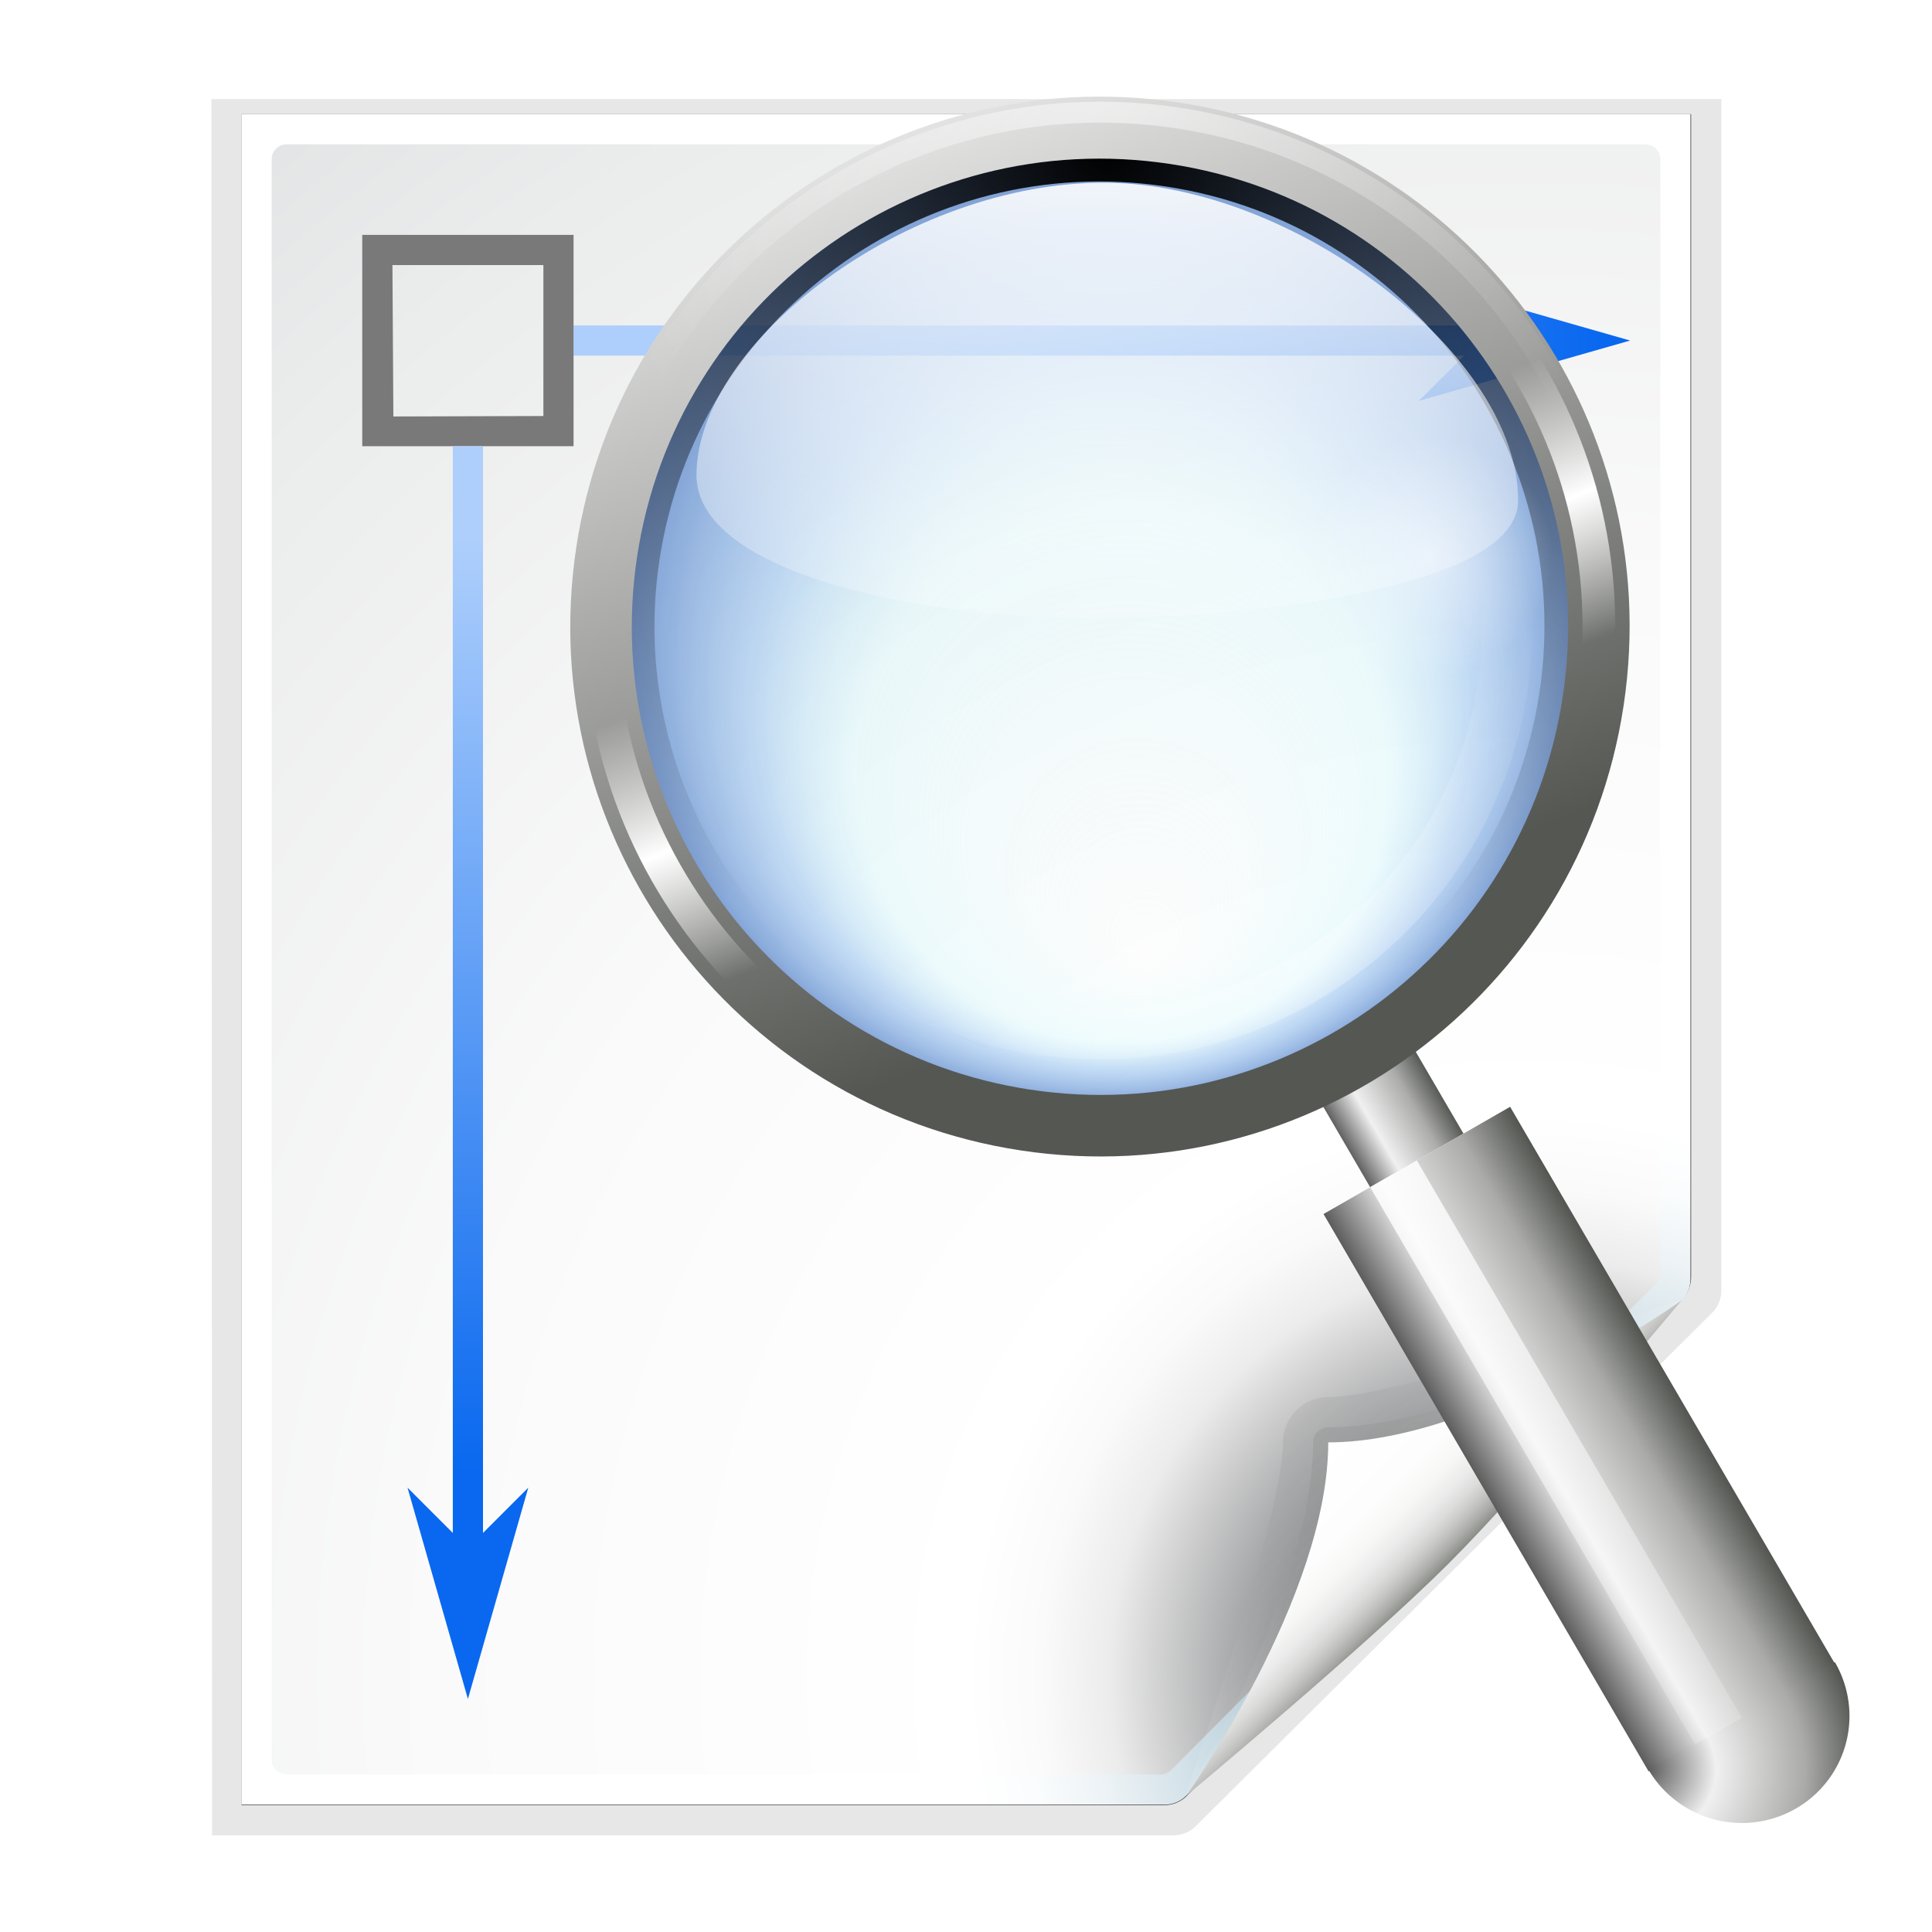 <svg enable-background="new 0 0 128 128" height="64" viewBox="0 0 64 64" width="64" xmlns="http://www.w3.org/2000/svg" xmlns:xlink="http://www.w3.org/1999/xlink"><linearGradient id="a" gradientUnits="userSpaceOnUse" x1="179.293" x2="184.626" xlink:href="#b" y1="-50.328" y2="-50.328"/><linearGradient id="b" gradientUnits="userSpaceOnUse" x1="94.344" x2="86.536" y1="102.345" y2="94.537"><stop offset="0" stop-color="#5c5c5c"/><stop offset=".314" stop-color="#eff0ef"/><stop offset=".729" stop-color="#aaaba9"/><stop offset="1" stop-color="#535551"/></linearGradient><linearGradient id="c" gradientTransform="matrix(2 0 0 7 -122.032 -631.669)" gradientUnits="userSpaceOnUse" x1="149.33" x2="154.663" xlink:href="#b" y1="85.334" y2="85.334"/><radialGradient id="d" cx="146.663" cy="120" gradientTransform="matrix(2 0 0 2 -146.663 -117.334)" gradientUnits="userSpaceOnUse" r="5.333" xlink:href="#b"/><linearGradient id="e" gradientUnits="userSpaceOnUse" x1="177.08" x2="188.722" xlink:href="#f" y1="-52.542" y2="-9.09"/><linearGradient id="f"><stop offset="0" stop-color="#fff"/><stop offset="1" stop-color="#fff" stop-opacity="0"/></linearGradient><radialGradient id="g" cx="87.5" cy="35.875" fx="89.842" fy="49.578" gradientTransform="matrix(.992 -.13 .13 .991 -3.936 11.721)" gradientUnits="userSpaceOnUse" r="19.872"><stop offset="0" stop-color="#d3fcff" stop-opacity="0"/><stop offset=".553" stop-color="#baf5fc" stop-opacity=".247"/><stop offset=".756" stop-color="#83b5eb" stop-opacity=".498"/><stop offset="1" stop-color="#537fc6" stop-opacity=".784"/></radialGradient><radialGradient id="h" cx="177.13" cy="42.658" gradientTransform="matrix(1.731 .194 -.194 1.732 -121.238 -65.551)" gradientUnits="userSpaceOnUse" r="32.513"><stop offset="0"/><stop offset="1" stop-opacity="0"/></radialGradient><filter id="i" color-interpolation-filters="sRGB"><feGaussianBlur stdDeviation=".668"/></filter><radialGradient id="j" cx="199.997" cy="96.869" gradientTransform="matrix(1 0 0 1 0 -.036)" gradientUnits="userSpaceOnUse" r="32.513" xlink:href="#f"/><filter id="k" color-interpolation-filters="sRGB"><feGaussianBlur stdDeviation="2.089"/></filter><linearGradient id="l"><stop offset="0" stop-color="#fff"/><stop offset="1" stop-color="#555753"/></linearGradient><linearGradient id="m" gradientUnits="userSpaceOnUse" x1="165.648" x2="198.182" xlink:href="#l" y1="33.308" y2="89.659"/><radialGradient id="n" cx="177.13" cy="42.658" gradientTransform="matrix(1 0 0 1 0 -.036)" gradientUnits="userSpaceOnUse" r="32.513" xlink:href="#f"/><linearGradient id="o" gradientUnits="userSpaceOnUse" spreadMethod="reflect" x1="183.601" x2="205.328" y1="77.034" y2="114.667"><stop offset="0" stop-color="#fff"/><stop offset=".2" stop-color="#fff" stop-opacity="0"/><stop offset="1" stop-color="#fff" stop-opacity="0"/></linearGradient><filter id="p" color-interpolation-filters="sRGB"><feGaussianBlur stdDeviation=".192"/></filter><filter id="q" color-interpolation-filters="sRGB"><feGaussianBlur stdDeviation=".155"/></filter><linearGradient id="r" gradientTransform="matrix(1.026 .005 -.005 1.051 -46.364 -12.33)" gradientUnits="userSpaceOnUse" x1="101.531" x2="101.531" xlink:href="#f" y1="18.621" y2="58.62"/><radialGradient id="s" cx="71.998" cy="40.002" gradientUnits="userSpaceOnUse" r="5.333" xlink:href="#f"/><linearGradient id="t" xlink:href="#l"/><linearGradient id="u" gradientUnits="userSpaceOnUse" x1="94.344" x2="86.536" xlink:href="#t" y1="102.345" y2="94.537"/><linearGradient id="v" gradientUnits="userSpaceOnUse" x1="95" x2="86.587" xlink:href="#t" y1="103" y2="94.587"/><linearGradient id="w" gradientUnits="userSpaceOnUse" x1="95" x2="87.293" y1="103" y2="95.293"><stop offset="0" stop-color="#fff"/><stop offset="1" stop-color="#393b38"/></linearGradient><linearGradient id="x" gradientUnits="userSpaceOnUse" x1="96" x2="88" y1="104" y2="96"><stop offset="0" stop-color="#888a85"/><stop offset=".007" stop-color="#8c8e89"/><stop offset=".067" stop-color="#abaca9"/><stop offset=".135" stop-color="#c5c6c4"/><stop offset=".211" stop-color="#dbdbda"/><stop offset=".301" stop-color="#ebebeb"/><stop offset=".412" stop-color="#f7f7f6"/><stop offset=".568" stop-color="#fdfdfd"/><stop offset="1" stop-color="#fff"/></linearGradient><radialGradient id="y" cx="102" cy="112.305" gradientTransform="matrix(.979 0 0 .982 1.362 1.164)" gradientUnits="userSpaceOnUse" r="139.559"><stop offset="0" stop-color="#535557"/><stop offset=".114" stop-color="#898a8c"/><stop offset=".203" stop-color="#ececec"/><stop offset=".236" stop-color="#fafafa"/><stop offset=".272" stop-color="#fff"/><stop offset=".531" stop-color="#fafafa"/><stop offset=".845" stop-color="#ebecec"/><stop offset="1" stop-color="#e1e2e3"/></radialGradient><radialGradient id="z" cx="102" cy="112.305" gradientUnits="userSpaceOnUse" r="139.559"><stop offset="0" stop-color="#00537d"/><stop offset=".015" stop-color="#186389"/><stop offset=".056" stop-color="#558ca8"/><stop offset=".096" stop-color="#89afc3"/><stop offset=".136" stop-color="#b3ccd8"/><stop offset=".174" stop-color="#d4e2e9"/><stop offset=".21" stop-color="#ecf2f5"/><stop offset=".243" stop-color="#fafcfd"/><stop offset=".272" stop-color="#fff"/></radialGradient><filter id="A"><feGaussianBlur stdDeviation="1.039"/></filter><linearGradient id="B"><stop offset="0" stop-color="#0968ef"/><stop offset="1" stop-color="#aecffc"/></linearGradient><linearGradient id="C" gradientUnits="userSpaceOnUse" x1="106.029" x2="44.064" xlink:href="#B" y1="24.118" y2="24.118"/><filter id="D"><feGaussianBlur stdDeviation=".501"/></filter><linearGradient id="E" gradientTransform="matrix(0 1 -1 0 50 -2)" gradientUnits="userSpaceOnUse" x1="100.029" x2="38.064" xlink:href="#B" y1="20.118" y2="20.118"/><g transform="matrix(.5 0 0 .5 0 -.219)"><path d="m24.92 10.931v108.138l58.676-0c.53 0 1.039-.211 1.414-.586l31.484-31.766c.375-.375.586-.884.586-1.414v-74.372z" filter="url(#D)" opacity=".896" transform="matrix(1.042 0 0 1.036 -9.958 -3.322)"/><path d="m23 9.966.041 111.034h61.131c.53 0 1.039-.211 1.414-.586l32.828-32.828c.375-.375.586-.884.586-1.414v-76.206z" filter="url(#A)" opacity=".307" transform="matrix(1.042 0 0 1.036 -9.958 -3.322)"/><path d="m16 8v112h61.172c.53 0 1.039-.211 1.414-.586l32.828-32.828c.375-.375.586-.884.586-1.414v-77.172z" fill="url(#z)"/><path d="m18.979 10c-.539 0-.979.441-.979.982v106.036c0 .542.439.982.979.982h57.913c.257 0 .51-.104.692-.288l32.13-32.231c.183-.184.287-.436.287-.694v-73.805c0-.541-.438-.982-.979-.982z" fill="url(#y)"/><g transform="translate(0)"><path d="m111.414 86.586c.25-.25-18.379 6.414-23.414 6.414-1.654 0-3 1.346-3 3 0 5.035-6.664 23.664-6.414 23.414z" fill="url(#u)" opacity=".1"/><path d="m111.414 86.586c.375-.375-13.97 7.414-23.414 7.414-1.103 0-2 .897-2 2 0 9.444-7.789 23.789-7.414 23.414z" fill="url(#v)" opacity=".1"/><path d="m111.414 86.586c.239-.239-13.607 8.414-23.414 8.414-.553 0-1 .447-1 1 0 9.807-8.653 23.653-8.414 23.414z" fill="url(#w)" opacity=".1"/><path d="m78.586 119.414s11.914-9.914 17.414-15.414 15.414-17.414 15.414-17.414-13.164 9.414-23.414 9.414c0 10.25-9.414 23.414-9.414 23.414z" fill="url(#x)"/></g><path d="m38 24h59l-3 3 14-4-14-4 3 3h-59z" fill="url(#C)" fill-rule="evenodd"/><path d="m24 16v14h14v-14zm2 2h10v10l-9.938.031z" fill="#797979"/><path d="m30 30v72l-3-3 4 14 4-14-3 3v-72z" fill="url(#E)" fill-rule="evenodd"/><g transform="translate(22.833)"><path d="m179.293-54.245h5.333v6.583h-5.333z" fill="url(#a)" opacity=".971" transform="matrix(1.159 -.666 .673 1.154 -107.78 253.505)"/><path d="m176.627-47.662h10.666v31.999h-10.666z" fill="url(#c)" transform="matrix(1.159 -.666 .673 1.154 -107.78 253.505)"/><path d="m157.329 122.667a5.333 5.333 0 0 1 -2.667 4.619 5.333 5.333 0 0 1 -5.333 0 5.333 5.333 0 0 1 -2.667-4.619h5.333z" fill="url(#d)" transform="matrix(1.159 -.666 .673 1.154 -166.167 73.781)"/><path d="m179.293-47.662h2.667v31.999h-2.667z" fill="url(#e)" opacity=".971" transform="matrix(1.159 -.666 .673 1.154 -107.78 253.505)"/><circle cx="87.5" cy="35.875" fill="url(#g)" r="19.872" transform="matrix(1.579 .239 -.239 1.579 -79.562 -35.532)"/><g transform="matrix(1.066 .161 -.161 1.066 -131.236 -66.831)"><path d="m181.344 43.18c-17.389 0-31.477 14.087-31.477 31.477s14.087 31.477 31.477 31.477 31.445-14.086 31.445-31.477-14.056-31.477-31.445-31.477zm0 1.641c16.483 0 29.836 13.353 29.836 29.836s-13.353 29.867-29.836 29.867-29.867-13.384-29.867-29.867 13.384-29.836 29.867-29.836z" fill="url(#h)" filter="url(#i)" transform="matrix(.916 0 0 .916 15.2 6.258)"/><path d="m181.344 42.098c-17.975 0-32.559 14.584-32.559 32.559s14.584 32.559 32.559 32.559 32.527-14.584 32.527-32.559-14.552-32.559-32.527-32.559zm0 3.805c15.898 0 28.754 12.856 28.754 28.754s-12.857 28.785-28.754 28.785-28.785-12.888-28.785-28.785 12.887-28.754 28.785-28.754z" fill="url(#j)" filter="url(#k)" opacity=".541" transform="matrix(.817 0 0 .817 33.16 13.653)"/><path d="m181.344 42.094c-17.977 0-32.562 14.585-32.562 32.562s14.585 32.562 32.562 32.562 32.531-14.586 32.531-32.562-14.554-32.562-32.531-32.562zm0 3.812c15.896 0 28.75 12.854 28.75 28.75s-12.855 28.781-28.75 28.781-28.781-12.886-28.781-28.781 12.885-28.75 28.781-28.75z" fill="url(#m)"/><path d="m181.344 43.377c-17.283 0-31.279 13.996-31.279 31.279s13.996 31.279 31.279 31.279 31.248-13.995 31.248-31.279-13.965-31.279-31.248-31.279zm0 1.246c16.589 0 30.033 13.444 30.033 30.033s-13.443 30.064-30.033 30.064-30.064-13.475-30.064-30.064 13.475-30.033 30.064-30.033z" fill="url(#n)" opacity=".519" transform="matrix(1.032 0 0 1.032 -5.749 -2.367)"/><path d="m181.344 42.98c-17.497 0-31.676 14.179-31.676 31.676s14.179 31.676 31.676 31.676 31.645-14.178 31.645-31.676-14.147-31.676-31.645-31.676zm0 2.039c16.375 0 29.637 13.261 29.637 29.637s-13.261 29.668-29.637 29.668-29.668-13.292-29.668-29.668 13.293-29.637 29.668-29.637z" fill="url(#o)" filter="url(#p)"/><path d="m181.344 43.73c-17.092 0-30.926 13.833-30.926 30.926s13.833 30.926 30.926 30.926 30.895-13.832 30.895-30.926-13.802-30.926-30.895-30.926zm0 .539c16.779 0 30.387 13.608 30.387 30.387s-13.606 30.418-30.387 30.418-30.418-13.637-30.418-30.418 13.639-30.387 30.418-30.387z" fill="url(#j)" filter="url(#q)" transform="matrix(.954 0 0 .954 8.427 3.469)"/></g><path d="m50.406 12.544c-13.076-.066-27.051 10.525-27.095 19.349-.032 6.417 14.44 9.444 25.814 9.502 9.961.05 28.591-1.824 28.621-7.782.048-9.606-14.787-21.005-27.34-21.068z" fill="url(#r)"/><g fill="url(#s)"><circle cx="71.998" cy="40.002" opacity=".525" r="5.333" transform="matrix(1.5 0 0 1.5 -35.999 -22.668)"/><circle cx="71.998" cy="40.002" opacity=".525" r="5.333" transform="translate(-46.585 15.469)"/></g></g></g></svg>